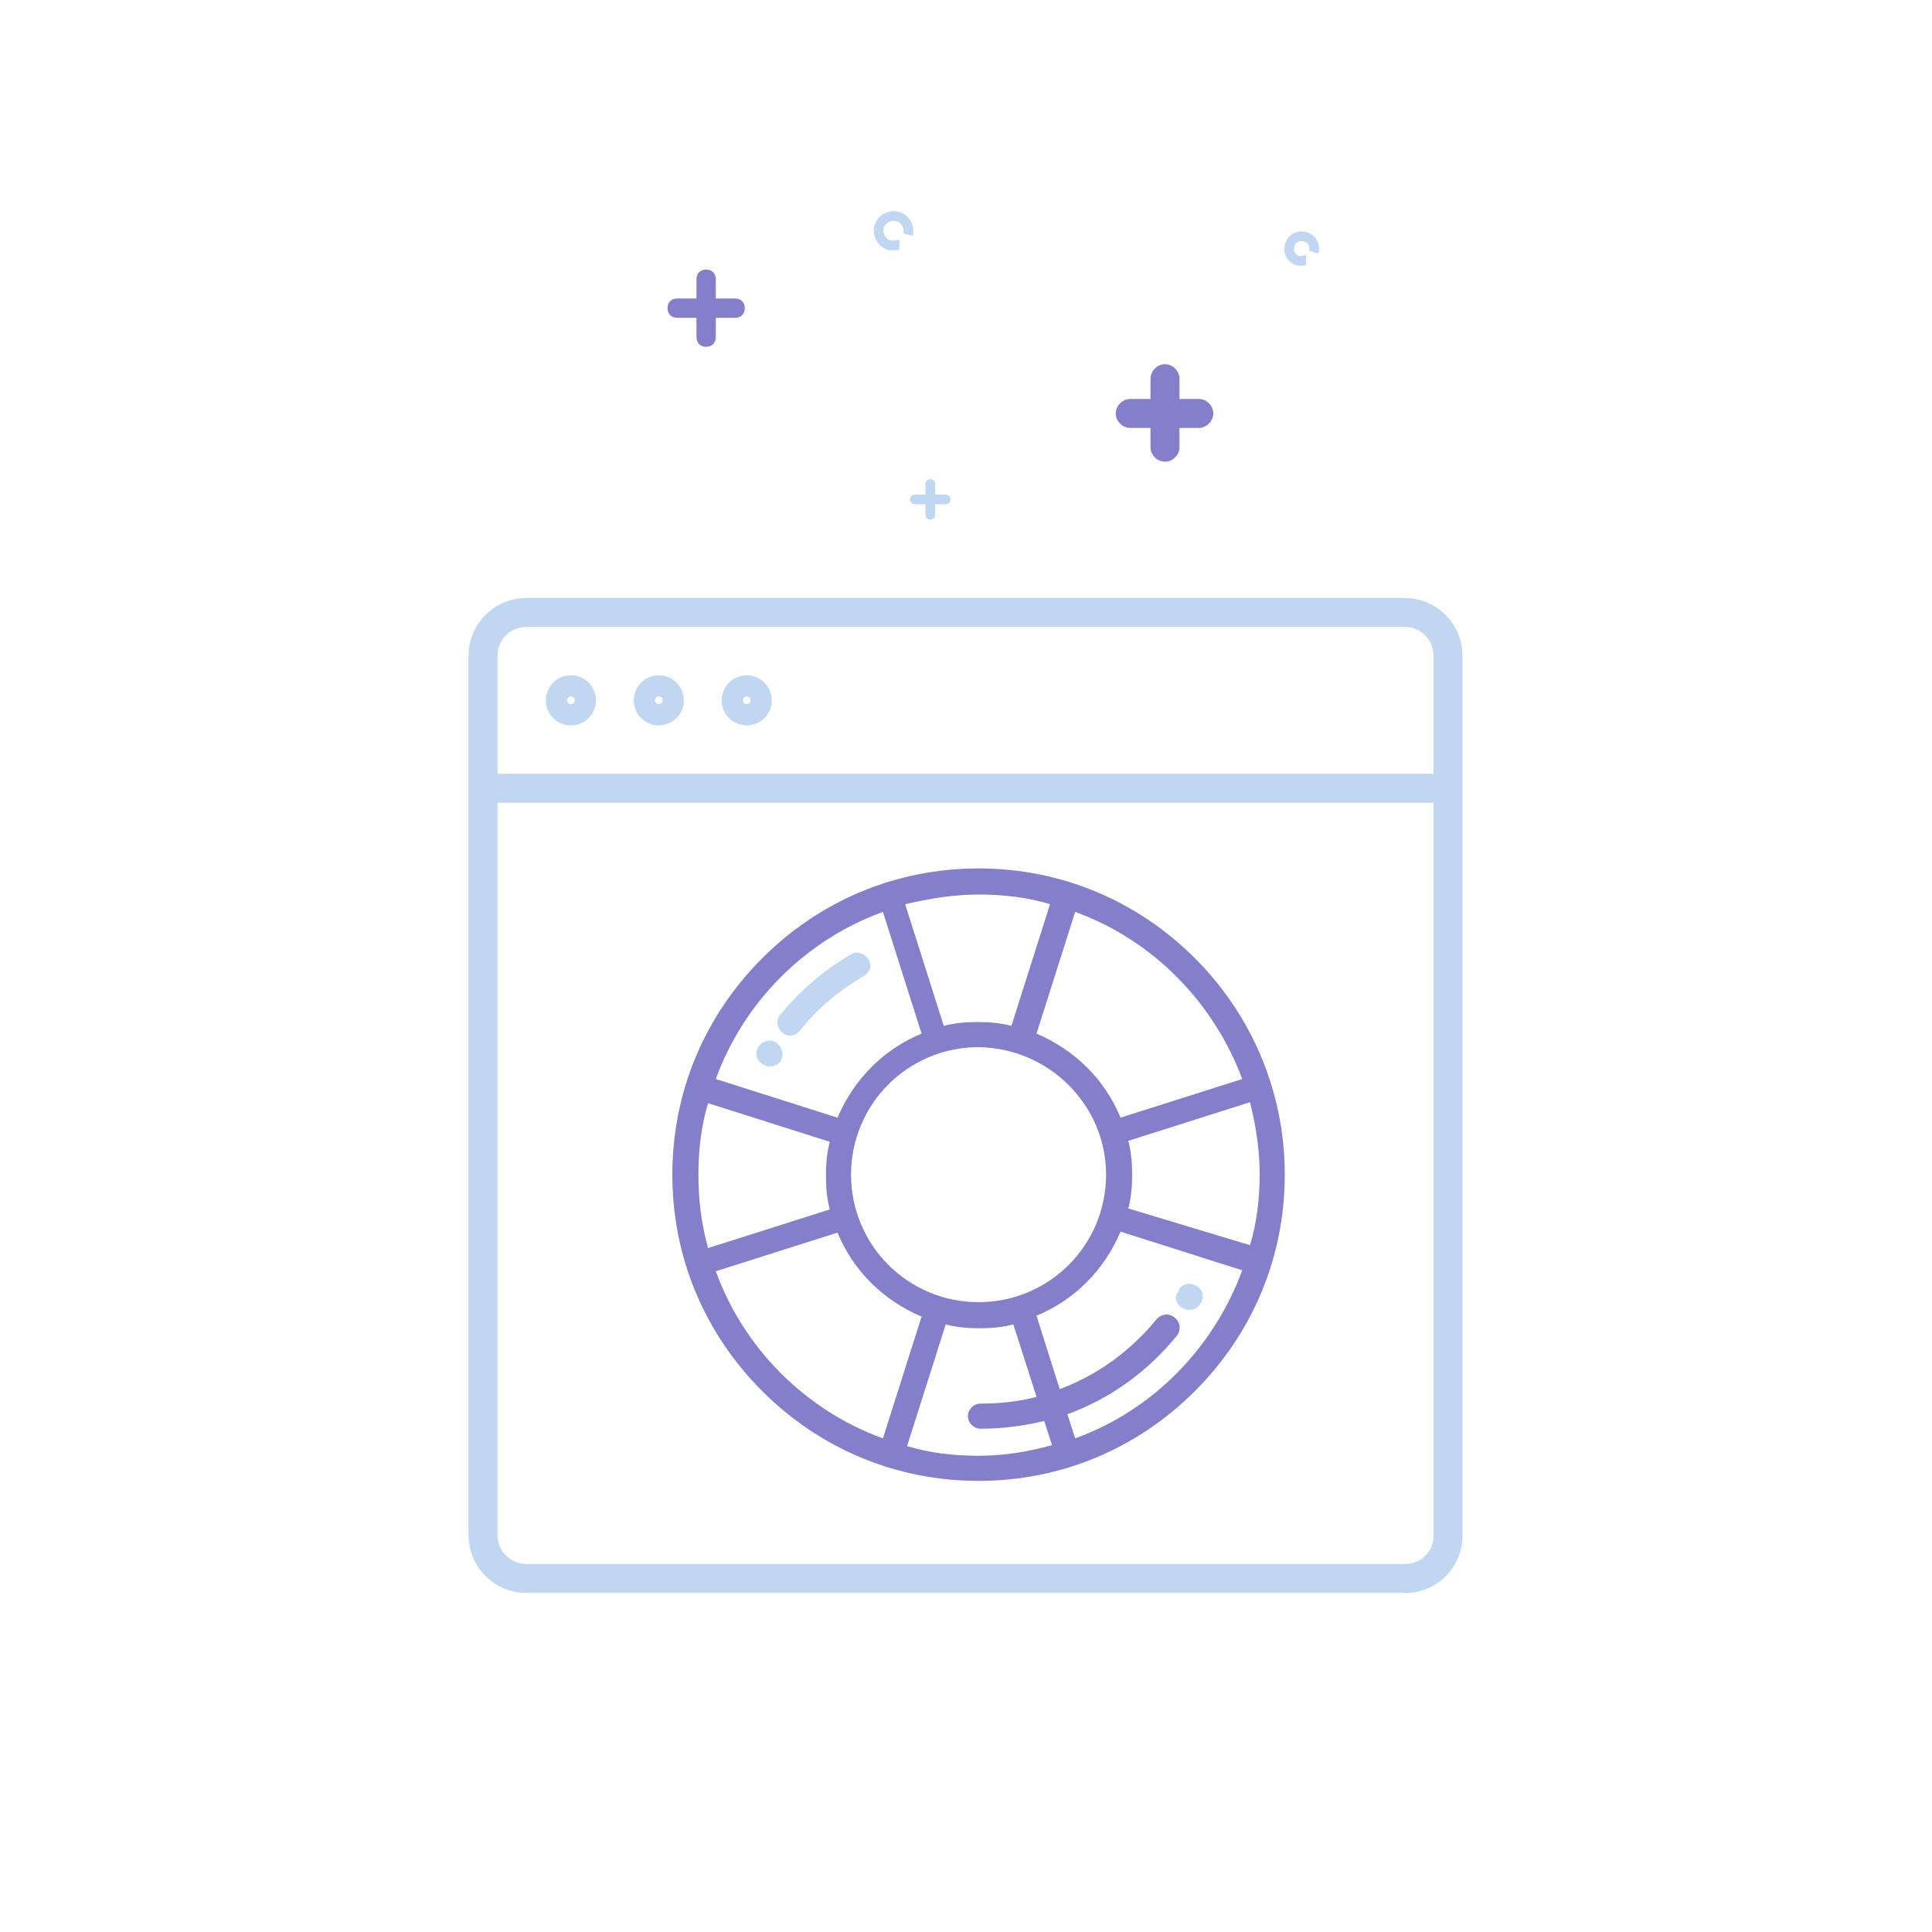 <svg version="1.1" id="Calque_1" xmlns="http://www.w3.org/2000/svg" x="0" y="0" viewBox="0 0 200 200" style="enable-background:new 0 0 200 200" xml:space="preserve"><style>.st0{fill:none;stroke:#c0d7f1;stroke-width:3;stroke-miterlimit:10}.st1{stroke-linecap:round;stroke-linejoin:round}.st1,.st2{fill:none;stroke:#c0d7f1;stroke-miterlimit:10}</style><path id="XMLID_25_" class="st0" d="M145.5 163.4h-91c-2.5 0-4.5-2-4.5-4.5v-91c0-2.5 2-4.5 4.5-4.5h90.9c2.5 0 4.5 2 4.5 4.5v90.9c.1 2.5-1.9 4.6-4.4 4.6z"/><circle id="XMLID_24_" class="st0" cx="59.1" cy="72.5" r="1.1"/><circle id="XMLID_23_" class="st0" cx="68.2" cy="72.5" r="1.1"/><circle id="XMLID_22_" class="st0" cx="77.3" cy="72.5" r="1.1"/><path id="XMLID_21_" class="st0" d="M50 81.6h100"/><g id="XMLID_28_"><path id="XMLID_30_" class="st1" d="M96.3 50.1v3.2"/><path id="XMLID_29_" class="st1" d="M97.9 51.7h-3.2"/></g><path id="XMLID_14_" class="st2" d="M93.1 25.3c-.1 0-.2.1-.3.1h-.7c-.8-.2-1.3-1.1-1.1-1.9s1.1-1.3 1.9-1.1c.8.2 1.3 1.1 1.1 1.9"/><path id="XMLID_16_" class="st2" d="M135.2 26.9c-.1 0-.2.1-.3.1h-.5c-.7-.2-1.1-.9-.9-1.6.2-.7.9-1.1 1.6-.9s1.1.9.9 1.6"/><path d="M124.1 41.3h-2v-2.1c0-.8-.7-1.5-1.5-1.5s-1.5.7-1.5 1.5v2.1H117c-.8 0-1.5.7-1.5 1.5s.7 1.5 1.5 1.5h2.1v2c0 .8.7 1.5 1.5 1.5s1.5-.7 1.5-1.5v-2h2c.8 0 1.5-.7 1.5-1.5s-.7-1.5-1.5-1.5zm-48-10.4h-2v-2c0-.6-.4-1-1-1s-1 .4-1 1v2h-2c-.6 0-1 .4-1 1s.4 1 1 1h2v2c0 .6.4 1 1 1s1-.4 1-1v-2h2c.6 0 1-.4 1-1s-.4-1-1-1zm47.6 68.3c-6-6-13.9-9.3-22.4-9.3s-16.4 3.3-22.4 9.3-9.3 13.9-9.3 22.4 3.3 16.4 9.3 22.4 13.9 9.3 22.4 9.3 16.4-3.3 22.4-9.3 9.3-13.9 9.3-22.4c0-8.4-3.3-16.4-9.3-22.4zm4.9 12.5-12.6 4c-1.6-3.9-4.7-7-8.7-8.7l4-12.6c8 2.9 14.3 9.3 17.3 17.3zm-14.1 9.9c0 7.3-5.9 13.2-13.2 13.2s-13.2-5.9-13.2-13.2c0-7.3 5.9-13.2 13.2-13.2 7.3.1 13.2 6 13.2 13.2zm-13.2-29c2.6 0 5.1.3 7.4 1l-4 12.6c-1.1-.3-2.3-.4-3.5-.4s-2.4.1-3.5.4l-4-12.6c2.6-.6 5.1-1 7.6-1zm-9.9 1.8 4 12.6c-3.9 1.6-7 4.7-8.7 8.7l-12.6-4c2.9-8 9.3-14.4 17.3-17.3zm-19.1 27.2c0-2.6.3-5.1 1-7.4l12.6 4c-.3 1.1-.4 2.3-.4 3.5s.1 2.4.4 3.5l-12.6 4c-.7-2.5-1-5-1-7.6zm1.8 10 12.6-4c1.6 3.9 4.7 7 8.7 8.7l-4 12.6c-8-2.9-14.4-9.3-17.3-17.3zm27.2 19.1c-2.6 0-5.1-.3-7.4-1l4-12.6c1.1.3 2.3.4 3.5.4s2.4-.1 3.5-.4l2.4 7.5c-1.9.5-3.8.7-5.8.7-.7 0-1.3.6-1.3 1.3 0 .7.6 1.3 1.3 1.3 2.3 0 4.5-.3 6.6-.8l.8 2.5c-2.5.7-5 1.1-7.6 1.1zm10-1.8-.8-2.5c4.4-1.6 8.3-4.4 11.3-8.1.5-.6.4-1.4-.2-1.9-.6-.5-1.4-.4-1.9.2-2.7 3.3-6.2 5.8-10 7.2l-2.4-7.6c3.9-1.6 7-4.7 8.7-8.7l12.6 4c-3 8.1-9.3 14.5-17.3 17.4zm5.5-23.8c.3-1.1.4-2.3.4-3.5s-.1-2.4-.4-3.5l12.6-4c.6 2.4 1 4.9 1 7.4 0 2.6-.3 5.1-1 7.4l-12.6-3.8z" style="fill:#837fcb"/><path d="M89.9 99.3c-.4-.6-1.2-.9-1.8-.5-2.8 1.6-5.2 3.7-7.3 6.2-.5.6-.4 1.4.2 1.9.2.2.5.3.8.3.4 0 .8-.2 1-.5 1.8-2.3 4-4.1 6.5-5.6.8-.4 1-1.2.6-1.8zm32.5 36.1c.2.1.4.2.7.2.5 0 .9-.2 1.2-.7.4-.6.2-1.5-.5-1.8-.6-.4-1.5-.2-1.8.5v.1c-.5.5-.3 1.3.4 1.7zm-42.1-27.5c-.6-.4-1.5-.1-1.8.5-.4.6-.2 1.4.5 1.8.2.1.4.2.7.2.5 0 .9-.2 1.2-.7v-.1c.3-.5 0-1.3-.6-1.7z" style="fill:#c0d7f1"/></svg>